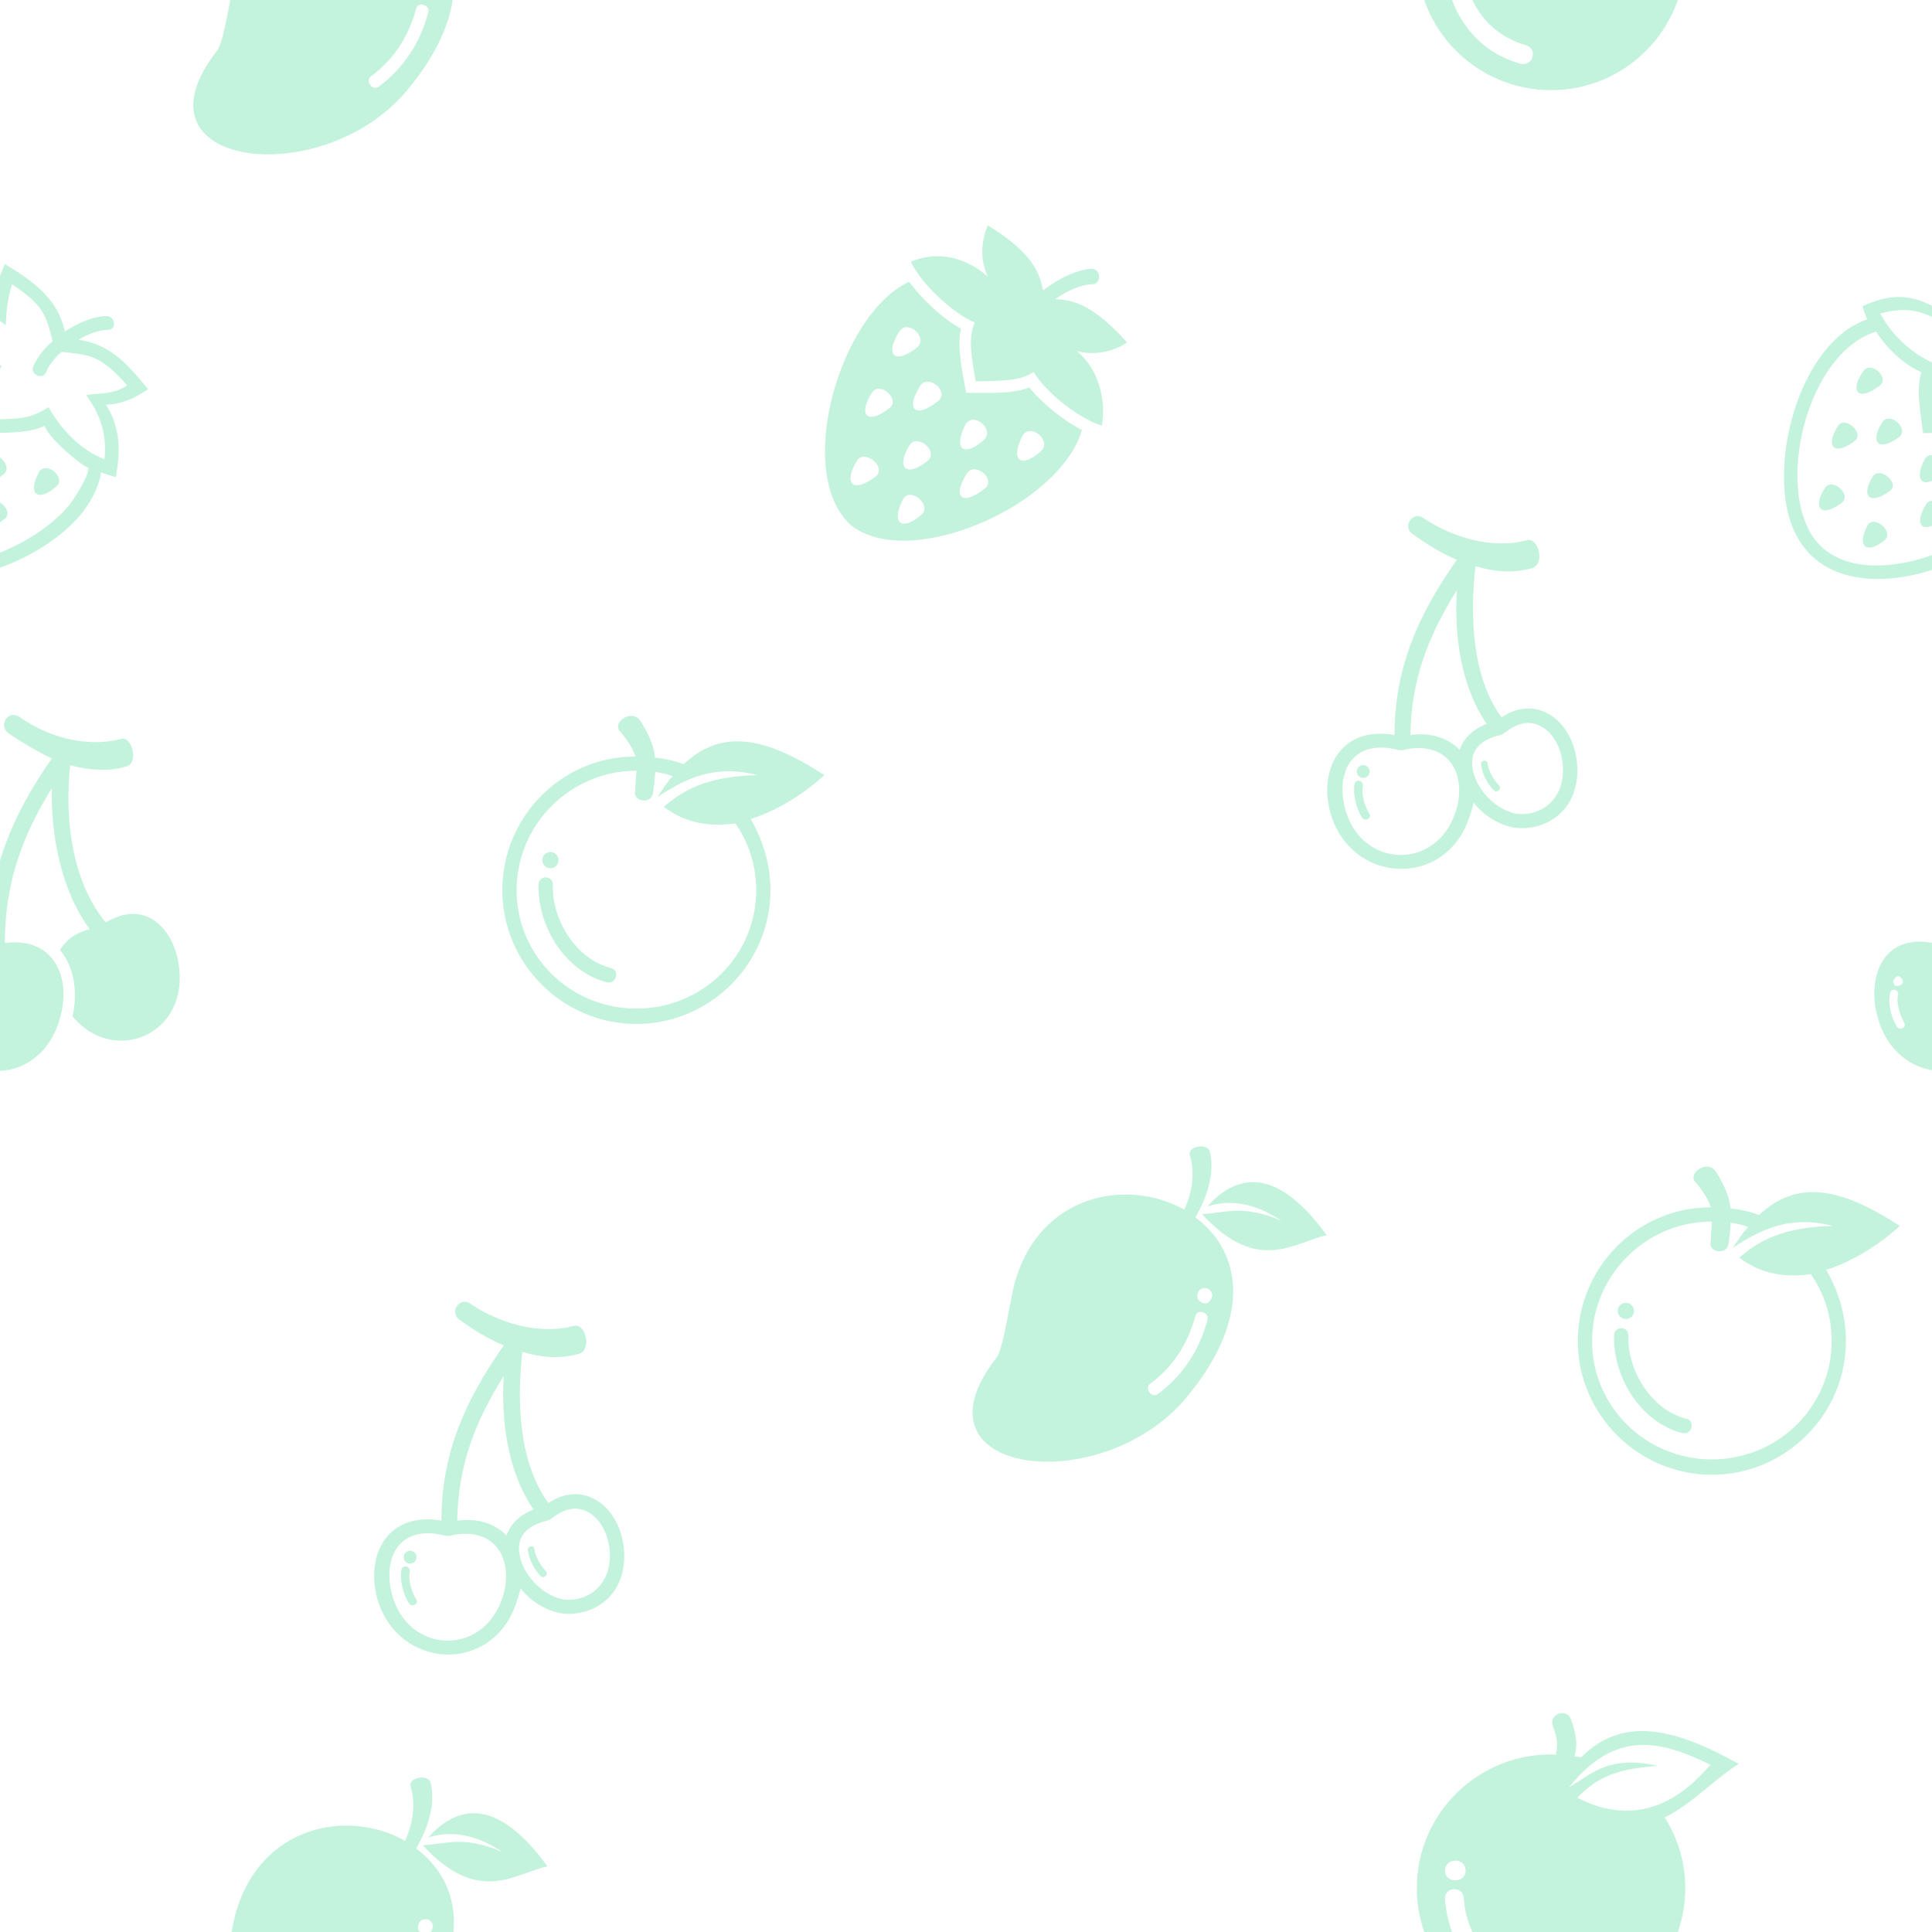 <?xml version="1.0" encoding="UTF-8"?>
<svg width="300px" height="300px" viewBox="0 0 300 300" version="1.1" xmlns="http://www.w3.org/2000/svg" xmlns:xlink="http://www.w3.org/1999/xlink">
    <!-- Generator: Sketch 47.1 (45422) - http://www.bohemiancoding.com/sketch -->
    <title>Artboard</title>
    <desc>Created with Sketch.</desc>
    <defs></defs>
    <g id="Patterns" stroke="none" stroke-width="1" fill="none" fill-rule="evenodd">
        <g id="Artboard" fill="#C4F3DD">
            <g id="fruits" transform="translate(-24, -34)">
                <g id="strawberry" transform="translate(152, 69)">
                    <g id="Group">
                        <path d="M23.5,24.231 C22.829,20.192 22.291,17.5 23.366,15.077 C20.277,13.865 15.174,9.288 13.429,5.654 C17.726,3.769 22.157,5.115 25.38,7.942 C23.769,4.577 24.843,1.212 25.38,0 C32.497,4.308 33.437,7.538 33.974,10.096 C36.391,8.212 39.211,6.865 41.494,6.731 C42.971,6.731 43.106,9.019 41.629,9.154 C39.883,9.154 37.869,10.096 35.854,11.442 C38.406,11.577 41.629,12.115 47,18.173 C45.926,18.981 42.837,20.462 39.211,19.519 C42.569,22.212 43.777,27.058 43.106,31.096 C39.211,29.885 34.243,25.712 32.497,22.75 C30.349,24.231 27.529,24.096 23.5,24.231 Z" id="Shape"></path>
                        <path d="M13.16,8.75 C2.417,13.731 -4.834,38.5 4.163,46.577 C13.16,53.712 36.526,43.615 40.017,31.769 C37.063,30.288 33.84,27.596 31.826,25.173 C29.006,26.25 25.111,25.981 22.023,25.981 C21.486,22.885 20.546,19.115 21.217,16.019 C18.397,14.538 15.174,11.442 13.16,8.75 Z M15.174,44.827 C16.651,43.346 13.294,40.519 12.22,42.538 C10.206,46.442 12.22,47.519 15.174,44.827 Z M24.843,33.25 C26.454,31.635 23.097,28.808 21.889,30.962 C19.874,35 21.889,35.942 24.843,33.25 Z M33.706,35 C35.317,33.385 31.96,30.558 30.751,32.712 C28.737,36.75 30.751,37.692 33.706,35 Z M5.103,36.481 C6.311,34.731 9.803,37.558 7.923,39.038 C4.297,41.731 2.954,39.981 5.103,36.481 Z M14.906,24.904 C16.114,23.019 19.606,25.846 17.591,27.327 C13.966,30.154 12.623,28.404 14.906,24.904 Z M13.294,34.058 C14.503,32.308 17.86,35.135 15.98,36.615 C12.489,39.308 11.146,37.423 13.294,34.058 Z M22.157,38.5 C23.366,36.615 26.857,39.442 24.843,40.923 C21.217,43.75 19.874,42 22.157,38.5 Z M7.386,25.981 C8.594,24.096 11.951,27.058 10.071,28.404 C6.58,31.096 5.237,29.346 7.386,25.981 Z M11.683,16.423 C12.891,14.538 16.249,17.365 14.369,18.981 C10.743,21.808 9.4,19.923 11.683,16.423 Z" id="Shape"></path>
                    </g>
                </g>
                <g id="noun_1137983_cc" transform="translate(301, 75)">
                    <g id="Group">
                        <path d="M21.364,16.796 C18.725,15.66 15.96,13.134 14.326,10.482 C4.398,13.639 -0.251,30.814 3.267,39.907 C4.65,43.57 7.163,45.59 10.933,46.474 C18.976,48.116 29.658,43.443 34.684,37.508 C35.439,36.624 37.952,32.709 37.701,31.572 C37.324,31.825 31.794,27.405 30.914,25.131 C28.275,26.394 24.505,26.142 21.615,26.268 C21.238,23.237 20.484,19.575 21.364,16.796 Z M40.591,8.082 C41.848,8.082 42.225,10.229 40.717,10.229 C39.334,10.229 37.701,10.861 36.193,11.745 C41.094,12.503 43.607,15.281 47,19.448 C44.864,20.838 43.104,21.722 40.465,21.848 C42.727,25.384 42.727,29.173 41.973,33.088 C41.219,32.835 40.465,32.709 39.711,32.33 C39.334,34.729 38.078,37.003 36.444,39.023 C30.914,45.464 19.353,50.389 10.556,48.495 C6.032,47.485 3.016,44.959 1.257,40.665 C-2.513,30.814 2.513,12.124 12.944,8.588 C12.693,8.082 12.441,7.198 12.19,6.567 C15.96,4.799 19.353,4.42 23.374,6.693 C23.123,4.041 23.751,2.273 24.757,0 C29.155,2.652 33.051,5.43 34.056,10.482 C36.193,9.093 38.58,8.082 40.591,8.082 Z M33.553,13.639 C32.422,14.649 31.543,15.786 31.166,16.796 C30.663,18.059 28.652,17.175 29.155,15.912 C29.783,14.523 30.789,13.134 32.171,11.997 C31.166,7.956 30.789,6.441 25.888,3.157 C24.882,6.062 25.008,8.84 24.882,9.472 C24.505,9.345 21.238,5.809 14.955,7.704 C16.965,11.366 20.358,14.397 24.254,15.786 C22.62,18.943 22.997,20.459 23.5,24.121 C27.019,23.995 28.527,24.121 31.543,22.227 C33.553,25.889 36.821,29.046 40.214,30.309 C40.968,24.121 37.198,20.459 37.449,20.332 C38.455,20.08 41.848,20.332 43.733,18.817 C39.46,14.018 37.952,14.144 33.553,13.639 Z" id="Shape" fill-rule="nonzero"></path>
                        <path d="M12.316,16.67 C13.447,14.902 16.588,17.68 14.829,18.943 C11.436,21.469 10.179,19.701 12.316,16.67 Z" id="Shape"></path>
                        <path d="M8.42,25.131 C9.425,23.49 12.693,26.268 10.933,27.531 C7.666,29.93 6.409,28.162 8.42,25.131 Z" id="Shape"></path>
                        <path d="M22.118,37.255 C23.249,35.613 26.39,38.392 24.631,39.655 C21.364,42.18 20.107,40.412 22.118,37.255 Z" id="Shape"></path>
                        <path d="M13.824,32.961 C14.955,31.32 18.096,34.098 16.463,35.235 C13.195,37.634 11.939,35.866 13.824,32.961 Z" id="Shape"></path>
                        <path d="M15.332,24.5 C16.463,22.858 19.604,25.637 17.845,26.899 C14.578,29.299 13.321,27.531 15.332,24.5 Z" id="Shape"></path>
                        <path d="M6.409,34.729 C7.54,33.088 10.682,35.866 8.922,37.129 C5.655,39.528 4.398,37.76 6.409,34.729 Z" id="Shape"></path>
                        <path d="M24.631,32.582 C26.139,31.193 22.872,28.415 21.866,30.309 C19.981,33.972 21.866,34.982 24.631,32.582 Z" id="Shape"></path>
                        <path d="M15.709,42.812 C17.091,41.549 13.949,38.771 12.944,40.665 C11.184,44.075 13.07,45.085 15.709,42.812 Z" id="Shape"></path>
                    </g>
                </g>
                <g id="noun_1137983_cc" transform="translate(0, 75)">
                    <g id="Group">
                        <path d="M21.364,16.796 C18.725,15.66 15.96,13.134 14.326,10.482 C4.398,13.639 -0.251,30.814 3.267,39.907 C4.65,43.57 7.163,45.59 10.933,46.474 C18.976,48.116 29.658,43.443 34.684,37.508 C35.439,36.624 37.952,32.709 37.701,31.572 C37.324,31.825 31.794,27.405 30.914,25.131 C28.275,26.394 24.505,26.142 21.615,26.268 C21.238,23.237 20.484,19.575 21.364,16.796 Z M40.591,8.082 C41.848,8.082 42.225,10.229 40.717,10.229 C39.334,10.229 37.701,10.861 36.193,11.745 C41.094,12.503 43.607,15.281 47,19.448 C44.864,20.838 43.104,21.722 40.465,21.848 C42.727,25.384 42.727,29.173 41.973,33.088 C41.219,32.835 40.465,32.709 39.711,32.33 C39.334,34.729 38.078,37.003 36.444,39.023 C30.914,45.464 19.353,50.389 10.556,48.495 C6.032,47.485 3.016,44.959 1.257,40.665 C-2.513,30.814 2.513,12.124 12.944,8.588 C12.693,8.082 12.441,7.198 12.19,6.567 C15.96,4.799 19.353,4.42 23.374,6.693 C23.123,4.041 23.751,2.273 24.757,0 C29.155,2.652 33.051,5.43 34.056,10.482 C36.193,9.093 38.58,8.082 40.591,8.082 Z M33.553,13.639 C32.422,14.649 31.543,15.786 31.166,16.796 C30.663,18.059 28.652,17.175 29.155,15.912 C29.783,14.523 30.789,13.134 32.171,11.997 C31.166,7.956 30.789,6.441 25.888,3.157 C24.882,6.062 25.008,8.84 24.882,9.472 C24.505,9.345 21.238,5.809 14.955,7.704 C16.965,11.366 20.358,14.397 24.254,15.786 C22.62,18.943 22.997,20.459 23.5,24.121 C27.019,23.995 28.527,24.121 31.543,22.227 C33.553,25.889 36.821,29.046 40.214,30.309 C40.968,24.121 37.198,20.459 37.449,20.332 C38.455,20.08 41.848,20.332 43.733,18.817 C39.46,14.018 37.952,14.144 33.553,13.639 Z" id="Shape" fill-rule="nonzero"></path>
                        <path d="M22.118,37.255 C23.249,35.613 26.39,38.392 24.631,39.655 C21.364,42.18 20.107,40.412 22.118,37.255 Z" id="Shape"></path>
                        <path d="M32.799,34.477 C34.307,33.214 31.166,30.436 30.035,32.33 C28.15,35.866 30.035,37.003 32.799,34.477 Z" id="Shape"></path>
                        <path d="M24.631,32.582 C26.139,31.193 22.872,28.415 21.866,30.309 C19.981,33.972 21.866,34.982 24.631,32.582 Z" id="Shape"></path>
                    </g>
                </g>
                <g id="noun_1137978_cc" transform="translate(269, 215)">
                    <g id="Group">
                        <ellipse id="Oval" transform="translate(7.466, 22.563) rotate(33.699) translate(-7.466, -22.563) " cx="7.466" cy="22.563" rx="1.266" ry="1.262"></ellipse>
                        <path d="M18.43,2.723 C16.724,1.362 20.137,-1.191 21.502,1.021 C22.867,3.234 23.549,4.936 23.72,6.638 C25.256,6.809 26.792,7.149 28.157,7.66 C33.959,2.213 40.614,3.234 50,9.362 C49.659,9.702 44.71,14.298 38.567,16.17 C40.444,19.404 41.638,23.149 41.638,27.234 C41.638,38.638 32.253,48 20.819,48 C9.386,48 0,38.638 0,27.234 C0,15.83 9.215,6.468 20.648,6.468 C20.307,5.277 19.625,4.255 18.43,2.723 Z M23.72,8.851 C23.72,9.872 23.549,11.064 23.379,12.255 C23.038,13.957 20.137,13.447 20.648,11.745 C20.648,10.553 20.819,9.532 20.819,8.681 C10.58,8.681 2.218,17.021 2.218,27.234 C2.218,37.447 10.58,45.617 20.819,45.617 C31.058,45.617 39.42,37.447 39.42,27.234 C39.42,23.319 38.225,19.745 36.177,16.851 C32.594,17.362 28.669,17.021 25.085,14.298 C28.84,10.894 33.276,9.532 39.59,9.362 C32.935,7.66 28.498,9.872 24.061,12.766 C24.915,11.574 25.597,10.383 26.451,9.532 C25.597,9.191 24.744,9.021 23.72,8.851 Z" id="Shape" fill-rule="nonzero"></path>
                        <path d="M5.631,26.383 C5.631,24.851 7.85,24.851 7.85,26.383 C7.679,31.83 11.433,37.957 16.894,39.319 C18.259,39.66 17.747,41.872 16.212,41.532 C9.727,39.83 5.461,32.851 5.631,26.383 Z" id="Shape" fill-rule="nonzero"></path>
                    </g>
                </g>
                <g id="noun_1137978_cc" transform="translate(102, 145)">
                    <g id="Group">
                        <ellipse id="Oval" transform="translate(7.466, 22.563) rotate(33.699) translate(-7.466, -22.563) " cx="7.466" cy="22.563" rx="1.266" ry="1.262"></ellipse>
                        <path d="M18.43,2.723 C16.724,1.362 20.137,-1.191 21.502,1.021 C22.867,3.234 23.549,4.936 23.72,6.638 C25.256,6.809 26.792,7.149 28.157,7.66 C33.959,2.213 40.614,3.234 50,9.362 C49.659,9.702 44.71,14.298 38.567,16.17 C40.444,19.404 41.638,23.149 41.638,27.234 C41.638,38.638 32.253,48 20.819,48 C9.386,48 0,38.638 0,27.234 C0,15.83 9.215,6.468 20.648,6.468 C20.307,5.277 19.625,4.255 18.43,2.723 Z M23.72,8.851 C23.72,9.872 23.549,11.064 23.379,12.255 C23.038,13.957 20.137,13.447 20.648,11.745 C20.648,10.553 20.819,9.532 20.819,8.681 C10.58,8.681 2.218,17.021 2.218,27.234 C2.218,37.447 10.58,45.617 20.819,45.617 C31.058,45.617 39.42,37.447 39.42,27.234 C39.42,23.319 38.225,19.745 36.177,16.851 C32.594,17.362 28.669,17.021 25.085,14.298 C28.84,10.894 33.276,9.532 39.59,9.362 C32.935,7.66 28.498,9.872 24.061,12.766 C24.915,11.574 25.597,10.383 26.451,9.532 C25.597,9.191 24.744,9.021 23.72,8.851 Z" id="Shape" fill-rule="nonzero"></path>
                        <path d="M5.631,26.383 C5.631,24.851 7.85,24.851 7.85,26.383 C7.679,31.83 11.433,37.957 16.894,39.319 C18.259,39.66 17.747,41.872 16.212,41.532 C9.727,39.83 5.461,32.851 5.631,26.383 Z" id="Shape" fill-rule="nonzero"></path>
                    </g>
                </g>
                <g id="noun_1137985_cc" transform="translate(54, 310)">
                    <g id="Group">
                        <path d="M36.495,9.317 C41.464,3.796 47.632,3.623 55,13.803 C50.031,14.838 44.377,20.014 35.639,10.525 C39.237,10.352 41.978,8.972 47.975,11.56 C44.891,9.489 40.95,7.937 36.495,9.317 Z" id="Shape"></path>
                        <path d="M33.24,38.993 C20.047,54.866 -10.623,51.07 3.769,32.782 C4.798,31.401 5.826,23.982 6.511,21.394 C10.28,7.419 23.988,4.831 32.897,9.835 C34.097,7.246 34.611,4.141 33.754,1.38 C33.411,-1.04083409e-17 36.324,-0.518 36.838,0.69 C37.695,4.141 36.495,7.764 34.611,11.042 C41.464,16.046 43.863,26.225 33.24,38.993 Z M35.639,22.085 C35.125,22.257 34.782,22.947 34.953,23.637 C35.296,24.155 35.81,24.5 36.495,24.327 C37.009,23.982 37.352,23.292 37.181,22.775 C36.838,22.085 36.324,21.912 35.639,22.085 Z M34.611,26.398 C34.782,25.19 36.838,25.708 36.495,26.915 C35.296,31.574 32.726,35.542 28.785,38.475 C27.757,39.165 26.558,37.44 27.757,36.75 C31.184,34.162 33.411,30.711 34.611,26.398 Z" id="Shape"></path>
                    </g>
                </g>
                <g id="noun_1137985_cc" transform="translate(175, 212)">
                    <g id="Group">
                        <path d="M36.495,9.317 C41.464,3.796 47.632,3.623 55,13.803 C50.031,14.838 44.377,20.014 35.639,10.525 C39.237,10.352 41.978,8.972 47.975,11.56 C44.891,9.489 40.95,7.937 36.495,9.317 Z" id="Shape"></path>
                        <path d="M33.24,38.993 C20.047,54.866 -10.623,51.07 3.769,32.782 C4.798,31.401 5.826,23.982 6.511,21.394 C10.28,7.419 23.988,4.831 32.897,9.835 C34.097,7.246 34.611,4.141 33.754,1.38 C33.411,-1.04083409e-17 36.324,-0.518 36.838,0.69 C37.695,4.141 36.495,7.764 34.611,11.042 C41.464,16.046 43.863,26.225 33.24,38.993 Z M35.639,22.085 C35.125,22.257 34.782,22.947 34.953,23.637 C35.296,24.155 35.81,24.5 36.495,24.327 C37.009,23.982 37.352,23.292 37.181,22.775 C36.838,22.085 36.324,21.912 35.639,22.085 Z M34.611,26.398 C34.782,25.19 36.838,25.708 36.495,26.915 C35.296,31.574 32.726,35.542 28.785,38.475 C27.757,39.165 26.558,37.44 27.757,36.75 C31.184,34.162 33.411,30.711 34.611,26.398 Z" id="Shape"></path>
                    </g>
                </g>
                <g id="noun_1137985_cc" transform="translate(54, 9)">
                    <g id="Group">
                        <path d="M33.24,38.993 C20.047,54.866 -10.623,51.07 3.769,32.782 C4.798,31.401 5.826,23.982 6.511,21.394 C10.28,7.419 23.988,4.831 32.897,9.835 C34.097,7.246 34.611,4.141 33.754,1.38 C33.411,-1.04083409e-17 36.324,-0.518 36.838,0.69 C37.695,4.141 36.495,7.764 34.611,11.042 C41.464,16.046 43.863,26.225 33.24,38.993 Z M35.639,22.085 C35.125,22.257 34.782,22.947 34.953,23.637 C35.296,24.155 35.81,24.5 36.495,24.327 C37.009,23.982 37.352,23.292 37.181,22.775 C36.838,22.085 36.324,21.912 35.639,22.085 Z M34.611,26.398 C34.782,25.19 36.838,25.708 36.495,26.915 C35.296,31.574 32.726,35.542 28.785,38.475 C27.757,39.165 26.558,37.44 27.757,36.75 C31.184,34.162 33.411,30.711 34.611,26.398 Z" id="Shape"></path>
                    </g>
                </g>
                <g id="noun_1137986_cc" transform="translate(82, 236)">
                    <g id="Group">
                        <ellipse id="Oval" transform="translate(5.679, 39.797) rotate(35.845) translate(-5.679, -39.797) " cx="5.679" cy="39.797" rx="1" ry="1"></ellipse>
                        <path d="M4.333,41.754 C4.478,40.89 5.778,41.178 5.633,42.042 C5.344,43.338 5.922,45.209 6.644,46.361 C7.078,47.081 5.922,47.657 5.489,46.937 C4.622,45.641 4.044,43.338 4.333,41.754 Z" id="Shape" fill-rule="nonzero"></path>
                        <path d="M23.978,38.73 C23.833,38.01 24.989,37.866 24.989,38.586 C25.133,39.738 26,41.178 26.722,41.898 C27.3,42.474 26.433,43.194 26,42.762 C24.989,41.754 24.122,40.17 23.978,38.73 Z" id="Shape" fill-rule="nonzero"></path>
                        <path d="M33.078,32.683 C31.344,31.819 29.611,32.395 28.167,33.403 C27.444,33.979 27.156,34.123 26.433,34.267 C23.544,35.131 21.956,36.859 22.822,40.026 C23.544,42.906 26.433,45.785 29.467,46.361 C31.922,46.649 34.378,45.641 35.678,43.482 C37.7,40.314 36.689,34.411 33.078,32.683 Z M19.933,46.361 C21.811,41.034 19.644,35.275 12.711,36.283 C11.7,36.571 11.411,36.571 10.4,36.283 C3.611,34.987 1.444,40.314 2.889,45.641 C5.344,54.712 16.756,55.288 19.933,46.361 Z M31.056,3.887 C32.933,3.312 33.944,7.631 31.922,8.207 C29.033,9.071 26,8.783 23.111,7.919 C22.244,15.55 22.533,25.052 27.156,31.387 C29.322,29.948 31.778,29.516 34.089,30.668 C38.856,32.971 40.3,40.458 37.556,44.777 C35.822,47.513 32.5,48.953 29.178,48.521 C26.722,48.089 24.411,46.649 22.822,44.634 C22.678,45.497 22.389,46.217 22.1,47.081 C18.344,58.024 3.756,57.304 0.578,46.217 C-1.3,39.306 2.311,32.683 10.544,34.123 C10.544,23.757 14.156,15.55 20.222,6.911 C17.767,5.903 15.456,4.463 13.289,2.88 C11.7,1.728 13.433,-0.72 15.022,0.432 C19.5,3.455 25.711,5.327 31.056,3.887 Z M24.844,32.395 C20.8,26.492 19.789,18.573 20.222,11.662 C15.6,19.005 13.144,25.772 13,34.123 C16.467,33.691 18.922,34.699 20.656,36.427 C21.233,34.699 22.678,33.259 24.844,32.395 Z" id="Shape" fill-rule="nonzero"></path>
                    </g>
                </g>
                <g id="noun_1137986_cc" transform="translate(230, 114)">
                    <g id="Group">
                        <ellipse id="Oval" transform="translate(5.679, 39.797) rotate(35.845) translate(-5.679, -39.797) " cx="5.679" cy="39.797" rx="1" ry="1"></ellipse>
                        <path d="M4.333,41.754 C4.478,40.89 5.778,41.178 5.633,42.042 C5.344,43.338 5.922,45.209 6.644,46.361 C7.078,47.081 5.922,47.657 5.489,46.937 C4.622,45.641 4.044,43.338 4.333,41.754 Z" id="Shape" fill-rule="nonzero"></path>
                        <path d="M23.978,38.73 C23.833,38.01 24.989,37.866 24.989,38.586 C25.133,39.738 26,41.178 26.722,41.898 C27.3,42.474 26.433,43.194 26,42.762 C24.989,41.754 24.122,40.17 23.978,38.73 Z" id="Shape" fill-rule="nonzero"></path>
                        <path d="M33.078,32.683 C31.344,31.819 29.611,32.395 28.167,33.403 C27.444,33.979 27.156,34.123 26.433,34.267 C23.544,35.131 21.956,36.859 22.822,40.026 C23.544,42.906 26.433,45.785 29.467,46.361 C31.922,46.649 34.378,45.641 35.678,43.482 C37.7,40.314 36.689,34.411 33.078,32.683 Z M19.933,46.361 C21.811,41.034 19.644,35.275 12.711,36.283 C11.7,36.571 11.411,36.571 10.4,36.283 C3.611,34.987 1.444,40.314 2.889,45.641 C5.344,54.712 16.756,55.288 19.933,46.361 Z M31.056,3.887 C32.933,3.312 33.944,7.631 31.922,8.207 C29.033,9.071 26,8.783 23.111,7.919 C22.244,15.55 22.533,25.052 27.156,31.387 C29.322,29.948 31.778,29.516 34.089,30.668 C38.856,32.971 40.3,40.458 37.556,44.777 C35.822,47.513 32.5,48.953 29.178,48.521 C26.722,48.089 24.411,46.649 22.822,44.634 C22.678,45.497 22.389,46.217 22.1,47.081 C18.344,58.024 3.756,57.304 0.578,46.217 C-1.3,39.306 2.311,32.683 10.544,34.123 C10.544,23.757 14.156,15.55 20.222,6.911 C17.767,5.903 15.456,4.463 13.289,2.88 C11.7,1.728 13.433,-0.72 15.022,0.432 C19.5,3.455 25.711,5.327 31.056,3.887 Z M24.844,32.395 C20.8,26.492 19.789,18.573 20.222,11.662 C15.6,19.005 13.144,25.772 13,34.123 C16.467,33.691 18.922,34.699 20.656,36.427 C21.233,34.699 22.678,33.259 24.844,32.395 Z" id="Shape" fill-rule="nonzero"></path>
                    </g>
                </g>
                <g id="noun_1137979_cc" transform="translate(244, 300)">
                    <path d="M21.574,6.442 C22.012,4.692 21.72,3.672 21.137,2.068 C20.408,0.172 23.178,-0.849 23.907,0.901 C24.636,2.942 25.073,4.546 24.49,6.734 C24.927,6.734 25.219,6.88 25.51,6.88 C31.924,0.464 39.796,2.213 50,7.9 C46.21,10.233 42.711,14.17 38.484,16.212 C40.525,19.42 41.691,23.211 41.691,27.148 C41.691,38.668 32.362,48 20.845,48 C9.329,48 0,38.668 0,27.148 C0,15.483 9.767,6.005 21.574,6.442 Z M4.373,28.898 C4.227,27.002 7.143,26.711 7.289,28.752 C7.726,34.585 11.224,39.397 16.91,41.001 C17.784,41.292 18.222,42.021 17.93,42.896 C17.784,43.625 16.91,44.063 16.181,43.917 C9.184,42.021 4.956,36.043 4.373,28.898 Z M5.977,22.919 C6.851,22.919 7.58,23.503 7.58,24.523 C7.58,25.398 6.851,25.982 5.977,25.982 C5.102,25.982 4.373,25.398 4.373,24.523 C4.373,23.503 5.102,22.919 5.977,22.919 Z M23.615,11.546 C30.758,2.651 37.609,4.109 45.627,8.046 C44.752,8.629 37.318,19.566 24.927,13.15 C28.28,9.65 31.633,8.629 37.464,8.192 C29.738,6.588 27.551,9.213 23.615,11.546 Z" id="Shape"></path>
                </g>
                <g id="noun_1137979_cc" transform="translate(244, 0)">
                    <path d="M21.574,6.442 C22.012,4.692 21.72,3.672 21.137,2.068 C20.408,0.172 23.178,-0.849 23.907,0.901 C24.636,2.942 25.073,4.546 24.49,6.734 C24.927,6.734 25.219,6.88 25.51,6.88 C31.924,0.464 39.796,2.213 50,7.9 C46.21,10.233 42.711,14.17 38.484,16.212 C40.525,19.42 41.691,23.211 41.691,27.148 C41.691,38.668 32.362,48 20.845,48 C9.329,48 0,38.668 0,27.148 C0,15.483 9.767,6.005 21.574,6.442 Z M4.373,28.898 C4.227,27.002 7.143,26.711 7.289,28.752 C7.726,34.585 11.224,39.397 16.91,41.001 C17.784,41.292 18.222,42.021 17.93,42.896 C17.784,43.625 16.91,44.063 16.181,43.917 C9.184,42.021 4.956,36.043 4.373,28.898 Z M5.977,22.919 C6.851,22.919 7.58,23.503 7.58,24.523 C7.58,25.398 6.851,25.982 5.977,25.982 C5.102,25.982 4.373,25.398 4.373,24.523 C4.373,23.503 5.102,22.919 5.977,22.919 Z M23.615,11.546 C30.758,2.651 37.609,4.109 45.627,8.046 C44.752,8.629 37.318,19.566 24.927,13.15 C28.28,9.65 31.633,8.629 37.464,8.192 C29.738,6.588 27.551,9.213 23.615,11.546 Z" id="Shape"></path>
                </g>
                <g id="noun_1137987_cc" transform="translate(13, 145)">
                    <path d="M27.425,32.233 C22.082,25.822 21.014,15.849 21.904,7.836 C24.753,8.548 27.781,8.904 30.63,8.014 C32.589,7.479 31.521,3.205 29.74,3.74 C24.397,5.164 18.342,3.384 14.068,0.356 C12.288,-0.89 10.685,1.603 12.288,2.849 C14.425,4.274 16.74,5.699 19.055,6.767 C12.822,15.671 9.082,24.575 9.26,35.438 C1.068,33.836 -1.068,41.137 0.534,46.836 C3.384,57.699 16.74,58.233 20.123,47.726 C22.438,40.781 19.233,34.37 11.753,35.438 C11.753,26.534 14.247,19.055 19.055,11.397 C18.877,18.699 20.479,27.247 24.932,33.301 C22.616,33.836 21.192,35.082 20.301,36.507 C22.438,39 23.151,42.918 22.26,46.836 C28.671,54.493 40.068,49.685 38.822,39.356 C38.288,33.836 34.014,28.315 27.425,32.233 Z M2.493,43.274 C2.493,42.384 3.918,42.562 3.74,43.452 C3.384,44.877 4.096,46.658 4.63,47.726 C5.164,48.438 4.096,49.151 3.562,48.438 C2.671,47.014 2.137,44.877 2.493,43.274 Z M4.096,40.781 C4.452,40.959 4.63,41.493 4.274,41.849 C4.096,42.027 3.562,42.205 3.205,42.027 C3.027,41.671 2.849,41.315 3.205,40.959 C3.384,40.603 3.918,40.425 4.096,40.781 Z" id="Shape"></path>
                </g>
                <g id="noun_1137987_cc" transform="translate(315, 145)">
                    <path d="M27.425,32.233 C22.082,25.822 21.014,15.849 21.904,7.836 C24.753,8.548 27.781,8.904 30.63,8.014 C32.589,7.479 31.521,3.205 29.74,3.74 C24.397,5.164 18.342,3.384 14.068,0.356 C12.288,-0.89 10.685,1.603 12.288,2.849 C14.425,4.274 16.74,5.699 19.055,6.767 C12.822,15.671 9.082,24.575 9.26,35.438 C1.068,33.836 -1.068,41.137 0.534,46.836 C3.384,57.699 16.74,58.233 20.123,47.726 C22.438,40.781 19.233,34.37 11.753,35.438 C11.753,26.534 14.247,19.055 19.055,11.397 C18.877,18.699 20.479,27.247 24.932,33.301 C22.616,33.836 21.192,35.082 20.301,36.507 C22.438,39 23.151,42.918 22.26,46.836 C28.671,54.493 40.068,49.685 38.822,39.356 C38.288,33.836 34.014,28.315 27.425,32.233 Z M2.493,43.274 C2.493,42.384 3.918,42.562 3.74,43.452 C3.384,44.877 4.096,46.658 4.63,47.726 C5.164,48.438 4.096,49.151 3.562,48.438 C2.671,47.014 2.137,44.877 2.493,43.274 Z M4.096,40.781 C4.452,40.959 4.63,41.493 4.274,41.849 C4.096,42.027 3.562,42.205 3.205,42.027 C3.027,41.671 2.849,41.315 3.205,40.959 C3.384,40.603 3.918,40.425 4.096,40.781 Z" id="Shape"></path>
                </g>
            </g>
        </g>
    </g>
</svg>